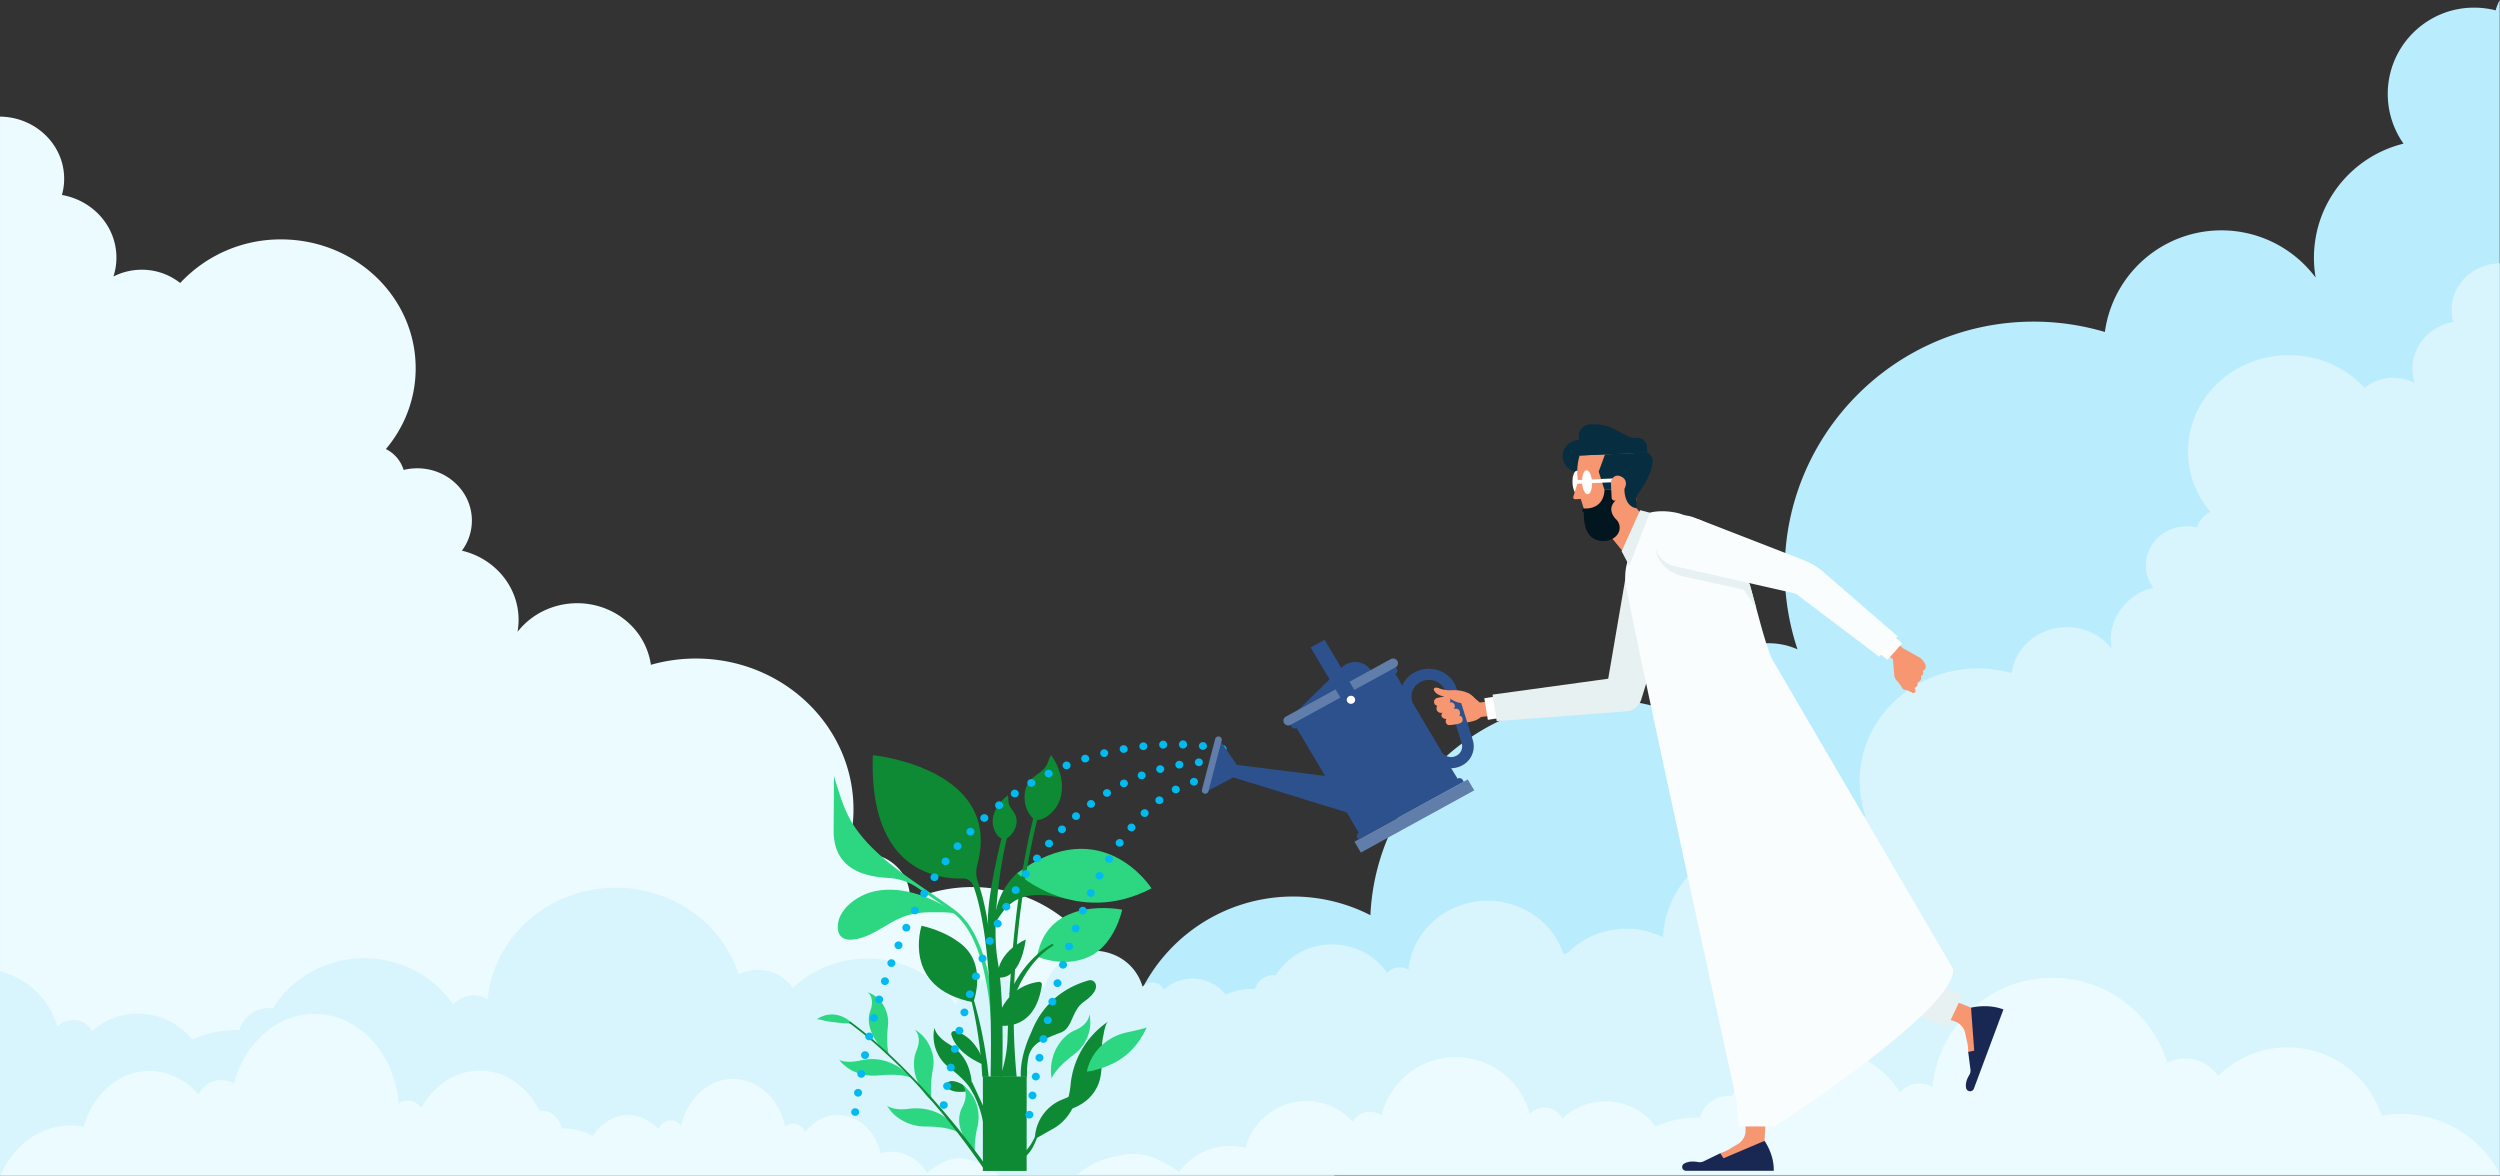 <svg xmlns="http://www.w3.org/2000/svg" xmlns:xlink="http://www.w3.org/1999/xlink" width="2012.493" height="946.333" viewBox="0 0 2012.493 946.333">
  <rect x="0" y="0" width="2012.493" height="946.333" fill="#333333" stroke="none"/>
  <defs>
    <clipPath id="clip-path">
      <rect id="Rectangle_119" data-name="Rectangle 119" width="955.209" height="604.4" fill="none"/>
    </clipPath>
    <clipPath id="clip-path-3">
      <rect id="Rectangle_108" data-name="Rectangle 108" width="80.908" height="72.271" fill="none"/>
    </clipPath>
    <clipPath id="clip-path-4">
      <rect id="Rectangle_110" data-name="Rectangle 110" width="24.415" height="38.458" fill="none"/>
    </clipPath>
    <clipPath id="clip-path-5">
      <rect id="Rectangle_112" data-name="Rectangle 112" width="37.711" height="30.691" fill="none"/>
    </clipPath>
    <clipPath id="clip-path-6">
      <rect id="Rectangle_115" data-name="Rectangle 115" width="82.552" height="48.878" fill="none"/>
    </clipPath>
    <clipPath id="clip-path-7">
      <rect id="Rectangle_117" data-name="Rectangle 117" width="88.162" height="58.333" fill="none"/>
    </clipPath>
  </defs>
  <g id="Group_1467" data-name="Group 1467" transform="translate(15068.709 4284)">
    <g id="Group_45" data-name="Group 45" transform="translate(-15068.709 -4284)">
      <path id="Path_1" data-name="Path 1" d="M81.352,846.393A136.485,136.485,0,0,1,279.561,736.72c4.486-96.9,84.47-174.107,182.472-174.107A181.452,181.452,0,0,1,541.56,580.9c-.114-1.52-.228-3-.228-4.524a58.617,58.617,0,0,1,58.619-58.581,57.9,57.9,0,0,1,23.417,4.9,200.641,200.641,0,0,1-10.3-63.333c0-110.7,89.753-200.451,200.453-200.451a200.077,200.077,0,0,1,42.424,4.523c5.018,1.1,9.96,2.357,14.864,3.8a94.689,94.689,0,0,1,158.94-55.844,97.586,97.586,0,0,1,10.72,12.05,95.79,95.79,0,0,1-1.292-12.05c-.038-1.254-.076-2.546-.076-3.839a90.03,90.03,0,0,1,.722-11.6,95.95,95.95,0,0,1,2.015-11.062c.038-.114.038-.191.076-.3a90.967,90.967,0,0,1,2.737-9.01,94.876,94.876,0,0,1,66.564-59.949,69.448,69.448,0,0,1-.684-79.071,69.976,69.976,0,0,1,36.418-27.181,64.311,64.311,0,0,1,7.3-1.862,68.35,68.35,0,0,1,13.761-1.368,70.592,70.592,0,0,1,17.373,2.167A45.255,45.255,0,0,1,1188.67,0V945.953H1.369a84.471,84.471,0,0,1,79.983-99.56" transform="translate(823.607)" fill="#b9ecfc"/>
      <path id="Path_2" data-name="Path 2" d="M1249.269,417.568a48.047,48.047,0,0,1-1.812,13.055c24.957,4.357,43.874,25.259,43.874,50.4a49.229,49.229,0,0,1-2.4,15.215,50.446,50.446,0,0,1,40.841-2.116,48.822,48.822,0,0,1,12.9,7.371,110.166,110.166,0,0,1,81.219-35.109c59.836,0,108.339,46.436,108.339,103.72a99.379,99.379,0,0,1-8.132,39.462v.013c-.763,1.784-1.587,3.545-2.454,5.281a103.075,103.075,0,0,1-13.4,20.288,27.752,27.752,0,0,1,14.276,16.823,46.146,46.146,0,0,1,19.706-.5,43.135,43.135,0,0,1,4.616,1.143,43.925,43.925,0,0,1,23.039,16.47,40.609,40.609,0,0,1-.424,47.883c19.583,4.588,35.391,18.377,42.113,36.32v.007a53.563,53.563,0,0,1,1.735,5.468c.013.056.033.112.044.175a55.4,55.4,0,0,1,1.729,13.727c0,.782-.019,1.561-.053,2.329a54.974,54.974,0,0,1-.8,7.3,58.284,58.284,0,0,1,6.783-7.3,59.956,59.956,0,0,1,13.746-9.365,62.349,62.349,0,0,1,54.979,0,59.873,59.873,0,0,1,13.733,9.365,56.425,56.425,0,0,1,18.121,33.83q4.627-1.321,9.4-2.3a131.943,131.943,0,0,1,26.854-2.74c70.043,0,126.826,54.364,126.826,121.418a116.437,116.437,0,0,1-6.52,38.366,38.359,38.359,0,0,1,14.827-2.969c20.482,0,37.086,15.9,37.086,35.505,0,.92-.073,1.822-.144,2.724a119.182,119.182,0,0,1,50.32-11.077c62.034,0,112.647,46.773,115.485,105.491a89.058,89.058,0,0,1,39.4-9.1c45.183,0,82.235,33.226,86.017,75.545,28.595.956,51.484,23.442,51.484,51.056a48.734,48.734,0,0,1-.881,9.258H1197.624V367.543c28.582.312,51.645,22.587,51.645,50.025" transform="translate(-1197.613 -273.663)" fill="#ecfbff"/>
      <path id="Path_3" data-name="Path 3" d="M9.341,804.885A63.776,63.776,0,0,1,45.693,844.7a13.065,13.065,0,0,1,.705,1.467,17.39,17.39,0,0,1,12.507-5.278,17.042,17.042,0,0,1,15.179,8.942,55.714,55.714,0,0,1,80.477,6.714,88.283,88.283,0,0,1,35.768-7.505c.768.029,1.536.029,2.3.058,2.827-10.232,12.568-17.8,24.183-17.8a23.981,23.981,0,0,1,2.95.176,83.272,83.272,0,0,1,26.211-26.593,88.305,88.305,0,0,1,94.552,0,83.352,83.352,0,0,1,24.274,23.573,22.19,22.19,0,0,1,27.809-4.31,93.021,93.021,0,0,1,3.873-19.263c.153-.41.276-.821.4-1.2,13.152-40.168,52.453-69.311,98.885-69.281a107.376,107.376,0,0,1,35.891,6.128c30.083,10.642,53.59,34.244,63.023,63.71a34.334,34.334,0,0,1,15.519-3.665,33.834,33.834,0,0,1,27.962,14.455,86.956,86.956,0,0,1,59.951-23.573c29.929.029,56.2,14.806,71.32,37.118,4.64-12.344,16.992-21.168,31.5-21.168a34.188,34.188,0,0,1,24.737,10.466,10.559,10.559,0,0,1,9.125-5.043,10.83,10.83,0,0,1,6.146,1.907,39.292,39.292,0,0,1,22.954-26.27,42.55,42.55,0,0,1,33.064,0,39.467,39.467,0,0,1,22.8,25.624,10.718,10.718,0,0,1,7.835-3.372,10.565,10.565,0,0,1,9.4,5.542,34.378,34.378,0,0,1,49.719,4.134,54.713,54.713,0,0,1,22.094-4.633c.49.03.953.03,1.444.03a15.351,15.351,0,0,1,14.934-10.995,12.964,12.964,0,0,1,1.844.117,51.227,51.227,0,0,1,16.163-16.447,54.676,54.676,0,0,1,58.475,0,51.775,51.775,0,0,1,15,14.57,13.485,13.485,0,0,1,10.2-4.573,13.681,13.681,0,0,1,6.976,1.906,56.531,56.531,0,0,1,2.4-11.9c.092-.235.153-.5.245-.733,8.112-24.834,32.419-42.836,61.119-42.836a66.524,66.524,0,0,1,22.155,3.812c18.622,6.568,33.125,21.168,38.964,39.375a20.163,20.163,0,0,1,3.468-1.384,66.035,66.035,0,0,1,46.962-19.275,66.975,66.975,0,0,1,29.551,6.8c2.13-43.89,40.088-78.853,86.615-78.853a89.628,89.628,0,0,1,37.741,8.281c-.054-.675-.108-1.349-.108-2.036,0-14.657,12.453-26.54,27.816-26.54a28.84,28.84,0,0,1,11.119,2.22A86.786,86.786,0,0,1,1497,648.622c0-50.121,42.588-90.757,95.12-90.757a99.322,99.322,0,0,1,20.14,2.048q3.573.736,7.048,1.723a42.125,42.125,0,0,1,13.591-25.288,44.884,44.884,0,0,1,10.3-7,46.911,46.911,0,0,1,41.233,0,45.016,45.016,0,0,1,10.311,7,43.458,43.458,0,0,1,5.085,5.46,41.186,41.186,0,0,1-.6-5.46c-.024-.574-.039-1.157-.039-1.74a40.517,40.517,0,0,1,.338-5.26,40.065,40.065,0,0,1,.959-5c.009-.046.024-.089.035-.131a39.75,39.75,0,0,1,1.3-4.087v-.005a44.321,44.321,0,0,1,31.584-27.15,30.275,30.275,0,0,1-.319-35.791,32.953,32.953,0,0,1,17.279-12.31,32.33,32.33,0,0,1,3.463-.854,34.73,34.73,0,0,1,14.78.371,20.761,20.761,0,0,1,10.706-12.574,77.086,77.086,0,0,1-10.051-15.166c-.65-1.3-1.267-2.613-1.839-3.948v-.009a74.059,74.059,0,0,1-6.1-29.5c0-42.818,36.378-77.529,81.254-77.529a82.754,82.754,0,0,1,60.914,26.244,36.678,36.678,0,0,1,9.674-5.51,37.942,37.942,0,0,1,30.631,1.581,36.683,36.683,0,0,1-1.8-11.372c0-18.792,14.188-34.415,32.9-37.672a35.774,35.774,0,0,1-1.359-9.758c0-20.509,17.3-37.158,38.734-37.392V868.977h0v96.9H0V801.689a66.956,66.956,0,0,1,9.341,3.2" transform="translate(0 -19.788)" fill="#d8f4fd"/>
      <path id="Path_5" data-name="Path 5" d="M815.052,961.657h803.389a42.989,42.989,0,0,0-22.9-12.16,27.242,27.242,0,0,0-8.745-1.448,27.654,27.654,0,0,0-15.732,5.009,44.915,44.915,0,0,0-10.165,6.9c-6.461-10.419-16.948-17.2-28.795-17.191a30.449,30.449,0,0,0-8.645,1.259c-4.023-17.764-17.876-30.862-34.331-30.848-10.417.015-19.774,5.269-26.263,13.629-1.914-3.932-5.531-6.583-9.692-6.583a10.05,10.05,0,0,0-6.519,2.477c-3.184-15.309-12.332-27.888-24.4-34.178a37.612,37.612,0,0,0-35.123,0c-11.852,6.184-20.874,18.422-24.208,33.36a10.5,10.5,0,0,0-8.339-4.4c-4.364,0-8.135,2.932-9.967,7.2-6.358-7.038-14.936-11.355-24.389-11.342-11.655.015-21.974,6.591-28.44,16.736a49.02,49.02,0,0,0-23.479-6.031c-.509.014-1.011.021-1.507.042-1.855-8.234-8.25-14.315-15.882-14.315a13.629,13.629,0,0,0-1.94.147,62.694,62.694,0,0,0-17.194-21.4,49.229,49.229,0,0,0-62.083,0,62.07,62.07,0,0,0-15.936,18.975,13.364,13.364,0,0,0-10.847-5.961,12.551,12.551,0,0,0-7.406,2.477,91.268,91.268,0,0,0-2.55-15.49c-.084-.323-.161-.644-.252-.952-8.632-32.311-34.439-55.748-64.921-55.72a59.034,59.034,0,0,0-23.556,4.926c-19.761,8.563-35.176,27.544-41.378,51.235a19.314,19.314,0,0,0-10.194-2.939c-7.686,0-14.439,4.625-18.354,11.615-10.094-11.706-24-18.947-39.354-18.94-24.8.028-45.79,18.94-53.058,45.092a54.154,54.154,0,0,0-11.009-1.154c-24.363,0-45.465,16.246-55.835,39.972" transform="translate(-814.573 -15.634)" fill="#ecfbff"/>
      <path id="Path_6" data-name="Path 6" d="M1156,967.716H10.784a65.116,65.116,0,0,1,32.641-14.831,44.822,44.822,0,0,1,12.467-1.767,44.137,44.137,0,0,1,22.425,6.11,65.532,65.532,0,0,1,14.491,8.414,50.569,50.569,0,0,1,53.367-19.43,50.577,50.577,0,0,1,86.376-21,15.865,15.865,0,0,1,23.108-5.008,61.719,61.719,0,0,1,34.79-41.686,61.685,61.685,0,0,1,50.066,0,61.724,61.724,0,0,1,34.51,40.688,15.869,15.869,0,0,1,26.095,3.413,50.528,50.528,0,0,1,75.307,6.58,79.332,79.332,0,0,1,33.469-7.356c.724.017,1.442.025,2.15.051a23.42,23.42,0,0,1,22.64-17.459,22.6,22.6,0,0,1,2.764.18,80.106,80.106,0,0,1,24.508-26.1,79.566,79.566,0,0,1,88.5,0,80.08,80.08,0,0,1,22.715,23.142,20.034,20.034,0,0,1,26.019-4.249,96.6,96.6,0,0,1,3.635-18.893c.119-.392.231-.785.359-1.16a96.879,96.879,0,0,1,185.106.538,31.249,31.249,0,0,1,40.7,10.581,79.562,79.562,0,0,1,131.73,31.9A89.2,89.2,0,0,1,1156,967.716" transform="translate(856.493 -22.24)" fill="#ecfbff"/>
    </g>
    <g id="Group_24" data-name="Group 24" transform="translate(-14411.171 -3942.48)">
      <g id="Group_40" data-name="Group 40" clip-path="url(#clip-path)">
        <path id="Path_7" data-name="Path 7" d="M94.624,462.542H129.85l.021-75.969-35.227-.1Z" transform="translate(39.047 138.53)" fill="#0e8934"/>
        <g id="Group_39" data-name="Group 39">
          <g id="Group_38" data-name="Group 38" clip-path="url(#clip-path)">
            <path id="Path_8" data-name="Path 8" d="M133.947,401.376s2.122-7.347,18.1-19.4a32.2,32.2,0,0,0,12.385-32.377c-.006-.03-.013-.06-.018-.09,0,0,0,8.166-11.486,12.968s-21.977,20.172-18.98,38.9" transform="translate(55.06 125.279)" fill="#2dd782"/>
            <path id="Path_9" data-name="Path 9" d="M176.58,353.921c-2.567,1.744-3.474,9.252-4.049,11.8-2.934,12.961,1.129,27.337-4.385,39.709-5.053,11.342-15.166,17.82-27.525,20.537,0,0,4.439-8.182,5.676-21.483a69.008,69.008,0,0,1,30.283-50.56" transform="translate(58.027 126.862)" fill="#0e8934"/>
            <path id="Path_10" data-name="Path 10" d="M202.039,357.481s-4.119,1.513-15.639,3.85c-16.418,3.331-29.214,15.75-32.531,31.568l-.011.061s6.021-.2,17.722-5c14.234-5.847,24.288-16.808,30.453-30.46l.007-.016" transform="translate(63.49 128.138)" fill="#2dd782"/>
            <path id="Path_11" data-name="Path 11" d="M109.573,255.361a.722.722,0,0,0,.393-.061c.188-.088.476-.226.658-.319a16.773,16.773,0,0,0,8.747-12.541,12.253,12.253,0,0,0-1.9-8.515c-1.466-2.486-3.639-4.662-4.334-7.51-.51-2.088-.182-4.291-.624-6.389l-.02-.094s-10.305,6.711-12.084,18.416a17.612,17.612,0,0,0,2.024,11.2c1.479,2.667,3.789,5.4,7.141,5.811" transform="translate(41.351 78.834)" fill="#0e8934"/>
            <path id="Path_12" data-name="Path 12" d="M126.456,248.048a1.066,1.066,0,0,1-.533-.268c-.225-.211-.569-.538-.784-.754-5.9-5.972-7.638-13.955-6.333-21.9.764-4.645,3.344-8.208,6.905-11.3,3.317-2.885,7.491-5.009,9.884-8.761,1.754-2.752,2.372-6.048,4.034-8.846l.073-.124s11.427,14.276,8.212,31.809a27.117,27.117,0,0,1-8.4,15.086c-3.426,3.137-8.069,5.992-13.06,5.057" transform="translate(48.857 70.29)" fill="#0e8934"/>
            <path id="Path_13" data-name="Path 13" d="M116.245,407.227h5.023a71.075,71.075,0,0,1,.961-14.947,18.753,18.753,0,0,1,10.551-13.992,152.165,152.165,0,0,1,15.354-6.574c9.954-3.376,8.773-17.732,18.725-24.759,10.078-7.117,10.74-11.979,9.465-14.84a4.652,4.652,0,0,0-5.543-2.485c-28.425,8.117-40.739,28.076-45.954,41.448-4.22,8.981-9.117,22.519-8.582,36.148" transform="translate(47.952 118.087)" fill="#0e8934"/>
            <path id="Path_14" data-name="Path 14" d="M109.231,296.4S74.7,269.387,40.765,277.265c-13.016,3.022-28.711,14.287-28.808,28.269-.1,13.9,13.924,11.34,23.361,7.448,11.871-4.9,21.491-13.57,34.1-16.881a69.683,69.683,0,0,1,18.509-2.095c4.826.062,17.473-.6,21.3,2.391" transform="translate(4.934 98.869)" fill="#2dd782"/>
            <path id="Path_15" data-name="Path 15" d="M9.572,252.41c0,32.013,26.234,37.011,44.046,38.056a46.941,46.941,0,0,1,24.33,8.4c1.1.757,2.205,1.53,3.323,2.3,7.559,5.269,15.275,10.539,22.789,16.051.975.682,1.841,1.394,2.693,2.119a27.12,27.12,0,0,1,2.551,2.228l2.362,2.407c.77.818,1.432,1.742,2.157,2.605l1.054,1.316c.348.44.63.924.962,1.377l1.89,2.788,1.668,2.907a32.9,32.9,0,0,1,1.574,2.953,120.855,120.855,0,0,1,8.883,24.547,242.71,242.71,0,0,1,6.111,39c.188,2.377.362,4.695.5,6.951.835,13.583.771,24.956.6,32.891-.095,4-.236,7.118-.346,9.237h3.527c.093-2.135.219-5.255.283-9.176.126-8,.126-19.445-.8-33.15a274.262,274.262,0,0,0-5.276-39.16c-.52-2.409-1.086-4.832-1.715-7.269a123.057,123.057,0,0,0-9.244-25.063,31.94,31.94,0,0,0-1.639-3.043l-1.764-3-1.968-2.893c-.346-.484-.661-.97-1.007-1.437L116,324.979c-.771-.894-1.463-1.847-2.283-2.711l-2.5-2.544a35.738,35.738,0,0,0-2.724-2.346c-.931-.773-1.876-1.531-2.82-2.182-7.592-5.511-15.37-10.752-22.946-15.96-7.606-5.21-15.007-10.389-21.936-15.69a203.572,203.572,0,0,1-19.04-16.263,120.985,120.985,0,0,1-14.5-16.839c-8.992-12.964-12.786-27.108-17.386-41.858Z" transform="translate(3.95 74.766)" fill="#2dd782"/>
            <path id="Path_16" data-name="Path 16" d="M102.028,358.8s12.728-32.919-13.166-49.378c0,0-10.095-8.019-28.528-12.238,0,0-16.676,50.222,41.694,61.616" transform="translate(23.987 106.524)" fill="#0e8934"/>
            <path id="Path_17" data-name="Path 17" d="M86.9,336.9s.332,1.106.819,3.044c.237.954.566,2.121.866,3.483.316,1.348.661,2.877,1.055,4.543s.725,3.483,1.134,5.392c.379,1.924.85,3.938,1.181,6.042.379,2.1.756,4.286,1.15,6.481.41,2.21.694,4.468,1.023,6.724s.646,4.5.961,6.708c.316,2.227.473,4.422.725,6.527.031.227.048.454.062.682.2,1.877.379,3.7.568,5.437.095.772.157,1.528.22,2.271.079,1.106.143,2.18.2,3.2.188,2.907.348,5.39.456,7.284h5.166c-.22-1.953-.52-4.589-.866-7.708-.189-1.727-.363-3.574-.709-5.529-.3-1.953-.615-4.012-.961-6.147s-.63-4.332-1.055-6.542c-.425-2.227-.866-4.483-1.308-6.738s-.833-4.514-1.367-6.709c-.506-2.212-1.009-4.377-1.48-6.481s-1.026-4.1-1.5-6.013c-.5-1.924-.945-3.725-1.417-5.39s-.914-3.167-1.293-4.514-.771-2.513-1.054-3.482c-.6-1.939-.976-3.014-.976-3.014Z" transform="translate(35.861 120.599)" fill="#0e8934"/>
            <path id="Path_18" data-name="Path 18" d="M103.429,387.055s-5.036-22.264-23.783-27.385a2.454,2.454,0,0,0-2.322.568,2.238,2.238,0,0,0-.644,2.222c1.489,5.49,6.928,16.322,26.75,24.595" transform="translate(31.61 128.891)" fill="#0e8934"/>
            <path id="Path_19" data-name="Path 19" d="M104.211,295.361a8.759,8.759,0,0,1,8.5,5.587c4.063,10.919,9.716,32.605,12.551,72.585.692,9.691,1.213,20.458,1.512,32.407.348,13.931.379,29.454,0,46.762v2.318h9.292c.03-1.74.078-3.573.124-5.466.521-25.759.458-64.359-3.558-86.878-6.079-33.968,3.984-89.952,8.582-104.234a2.024,2.024,0,0,0-.172-1.68,2.256,2.256,0,0,0-1.384-1.03l-.064-.015a2.163,2.163,0,0,0-1.623.227A2.036,2.036,0,0,0,137,257.2c-2.646,10.358-14.378,57.969-12.046,76.838-.425-3.119-2.978-20.519-8.4-35.829a22.98,22.98,0,0,1-.518-13.735c21.07-77.99-84.063-88.363-84.063-88.363-3.291,92.225,50.819,99.827,72.235,99.251m20.772,38.949c.017.076.017.152.032.227,0,0-.016-.075-.032-.227" transform="translate(13.136 70.295)" fill="#0e8934"/>
            <path id="Path_20" data-name="Path 20" d="M119.382,266.023a57.074,57.074,0,0,0-18.095,43.81c-.123-3.641,4.358-9.676,6.428-12.393,13.916-18.282,32.894-14.639,53.083-10.38Z" transform="translate(41.782 95.355)" fill="#0e8934"/>
            <path id="Path_21" data-name="Path 21" d="M139.09,332.739a1.984,1.984,0,0,0-.589-1.7,2.165,2.165,0,0,0-1.753-.594c-7.385.837-28.117,5.775-34.806,34.719,0,0,31.515,8.117,37.148-32.43" transform="translate(42.066 118.444)" fill="#0e8934"/>
            <path id="Path_22" data-name="Path 22" d="M125.746,305.375s-22.821,9-22.821,30.387c0,0,17.555,5.064,22.821-30.387" transform="translate(42.472 109.461)" fill="#0e8934"/>
            <path id="Path_23" data-name="Path 23" d="M194.019,288s-59.96-12.142-68.466,37.7c0,0,21.429,9.813,42.132,0,20.541-9.735,26.333-37.7,26.333-37.7" transform="translate(51.81 102.765)" fill="#2dd782"/>
            <path id="Path_24" data-name="Path 24" d="M144.591,307.839l-.564.273c-.384.185-.9.471-1.562.835a60.09,60.09,0,0,0-5.2,3.395c-1.01.784-2.147,1.592-3.251,2.55-1.134.931-2.3,1.948-3.447,3.051-1.2,1.062-2.3,2.282-3.479,3.469-1.141,1.22-2.24,2.512-3.359,3.789-1.038,1.334-2.119,2.645-3.111,3.984-.951,1.363-1.913,2.691-2.8,4.007-.838,1.344-1.647,2.642-2.414,3.876-.752,1.242-1.367,2.463-1.986,3.567s-1.18,2.125-1.593,3.061c-.439.928-.821,1.736-1.137,2.4l-.99,2.1,4.4,1.648s.3-.747.833-2.054c.266-.655.586-1.449.955-2.362.345-.924.838-1.918,1.356-3.013s1.055-2.3,1.706-3.528c.667-1.221,1.37-2.51,2.1-3.843.8-1.3,1.626-2.634,2.466-4,.877-1.337,1.844-2.65,2.769-3.991,1-1.284,1.99-2.588,3.023-3.823,1.071-1.2,2.065-2.443,3.159-3.524,1.05-1.126,2.112-2.167,3.154-3.123,1.014-.988,2.062-1.82,3-2.633a57.872,57.872,0,0,1,4.817-3.536c.607-.376,1.092-.683,1.414-.859s.513-.285.513-.285Z" transform="translate(45.265 110.344)" fill="#0e8934"/>
            <path id="Path_25" data-name="Path 25" d="M222.35,283.413S182.7,220.848,114.086,271.193c0,0,47.779,43.989,108.264,12.219" transform="translate(47.078 90.185)" fill="#2dd782"/>
            <path id="Path_26" data-name="Path 26" d="M104.149,442.872h13.763c-10.692-108.109,17.559-210.843,17.559-210.843L132.464,230c-16.11,61.967-20.646,137.881-21.89,181.434a100.731,100.731,0,0,1-1.637,15.371,89.489,89.489,0,0,1-2.582,10.6,34.1,34.1,0,0,1-2.205,5.466" transform="translate(42.977 82.442)" fill="#0e8934"/>
            <path id="Path_27" data-name="Path 27" d="M3.362,354a41.492,41.492,0,0,0,8.922,1.766,134.242,134.242,0,0,0,16.38,1.308l-.915-.838c-8.123-7.424-18.48-8.714-27.749-2.671Z" transform="translate(0 125.363)" fill="#2dd782"/>
            <path id="Path_28" data-name="Path 28" d="M46.739,388.4a16.572,16.572,0,0,1-1.454-5.5c-.637-3.865-.962-10,.079-19.369a26.738,26.738,0,0,0-3.68-16.554,23.268,23.268,0,0,0-5.46-6.366,27.572,27.572,0,0,0-3.462-2.428,24.98,24.98,0,0,0-3.8-1.536l-.078-.025a5.221,5.221,0,0,1,.881.7,7.4,7.4,0,0,1,1.688,2.377c1.089,2.413,1.771,6.07-.219,11.544-3.878,10.677.863,23.361,15.5,37.159" transform="translate(11.921 120.662)" fill="#2dd782"/>
            <path id="Path_29" data-name="Path 29" d="M70.195,416.581a18.231,18.231,0,0,1-1.093-5.864A90.546,90.546,0,0,1,70.618,390.4a31.223,31.223,0,0,0,.257-9.258,33.013,33.013,0,0,0-7.561-16.428,32.046,32.046,0,0,0-7.236-5.972L56,358.7a11.053,11.053,0,0,1,2.516,4.229c1.05,2.782,1.237,7.137-1.123,12.665A25.6,25.6,0,0,0,55.4,384.9a35.507,35.507,0,0,0,1.13,10.669,36.924,36.924,0,0,0,4.913,10.846,41.924,41.924,0,0,0,8.753,10.165" transform="translate(22.848 128.575)" fill="#2dd782"/>
            <path id="Path_30" data-name="Path 30" d="M71.121,391.48s-6.678-4.056-26.747-2.144a39.1,39.1,0,0,1-18.161-2.5,32.62,32.62,0,0,1-13.447-9.974l-.051-.064s5.3,3.2,17.4.463a38.25,38.25,0,0,1,20.034.552A44.042,44.042,0,0,1,60.7,382.663a56.94,56.94,0,0,1,10.424,8.816" transform="translate(5.247 134.842)" fill="#2dd782"/>
            <path id="Path_31" data-name="Path 31" d="M97.318,425.4s-6.387-4.831-26.64-4.814A37.049,37.049,0,0,1,52.849,416a32.319,32.319,0,0,1-12.792-12.127l-.044-.075s4.944,4.166,17.356,2.535C70.4,404.562,87.9,408.207,97.318,425.4" transform="translate(16.512 144.739)" fill="#2dd782"/>
            <path id="Path_32" data-name="Path 32" d="M86.944,392.058s-8.152-5.021-12.143-1.674a2.938,2.938,0,0,0-1.068,2.2,2.9,2.9,0,0,0,.985,2.229c2.147,1.9,6.918,4.312,16.6,2.467Z" transform="translate(30.426 139.52)" fill="#0e8934"/>
            <path id="Path_33" data-name="Path 33" d="M95.535,450.948s-1.182-1.534-1.674-5.485a35.752,35.752,0,0,1,.014-7.879,76.913,76.913,0,0,1,1.964-12.238,33.432,33.432,0,0,0-.887-18.687,35.131,35.131,0,0,0-10.981-15.289l-.068-.056a11.828,11.828,0,0,1,2.064,4.681c.687,3.039.688,7.493-2.1,12.973a22.668,22.668,0,0,0-1.716,17.659,48.621,48.621,0,0,0,4.872,10.858,134.366,134.366,0,0,0,8.514,13.464" transform="translate(33.467 140.265)" fill="#2dd782"/>
            <path id="Path_34" data-name="Path 34" d="M128.731,470.062a613.118,613.118,0,0,0-68.72-81.053C48.048,377.272,37.863,368.342,30.6,362.564c-3.646-2.864-6.446-5.12-8.4-6.542l-3-2.118-1.013,1.02,2.995,2.107c1.933,1.511,4.769,3.725,8.378,6.544,7.24,5.78,17.4,14.689,29.349,26.4,20.361,19.946,44.9,48.9,67.634,82.016Z" transform="translate(7.507 126.856)" fill="#0e8934"/>
            <path id="Path_35" data-name="Path 35" d="M114.925,439.027,97.472,401.143l-.175.613c-1.68-16.444-8.845-25.273-18.6-31.133-10.622-6.383-11.486-12.968-11.486-12.968-.007.03-.013.06-.02.09a32.207,32.207,0,0,0,12.386,32.379c9.752,7.359,14.327,12.949,16.423,16.2l-.027.1s.476.7,1.222,1.981a8.538,8.538,0,0,1,.48,1.127c0-.1-.006-.193-.006-.295,3.366,5.987,10.54,21.065,9.774,39.866Z" transform="translate(27.445 128.2)" fill="#0e8934"/>
            <path id="Path_36" data-name="Path 36" d="M174.232,401.621a35.114,35.114,0,0,0-22.183,30.005,51.607,51.607,0,0,1-3.563,6.537,28.8,28.8,0,0,1-2.861,3.782,14.865,14.865,0,0,1-2.948,2.629,6.1,6.1,0,0,1-1.287.72,2.817,2.817,0,0,1-1.009.379l-.873.23.747,3.6,1.389-.478a5.416,5.416,0,0,0,1.458-.706,9.3,9.3,0,0,0,1.66-1.144,17.79,17.79,0,0,0,3.224-3.446,31.046,31.046,0,0,0,2.707-4.374,55.055,55.055,0,0,0,2.9-6.693c2.067-1.231,6.141-3.614,12.557-7.169,11.615-6.434,17.807-17.013,20.719-29.592l0-.015s-3.245,1.936-12.64,5.739" transform="translate(23.56 141.903)" fill="#0e8934"/>
            <path id="Path_37" data-name="Path 37" d="M232.147,196.293a3.266,3.266,0,0,1-2.273-.9,3,3,0,0,1,0-4.382,3.435,3.435,0,0,1,4.556,0,3.025,3.025,0,0,1,0,4.382,3.307,3.307,0,0,1-2.283.9" transform="translate(94.465 68.156)" fill="#01baef"/>
            <path id="Path_38" data-name="Path 38" d="M23.962,473.967a3.124,3.124,0,0,1-2.7-3.533,3.22,3.22,0,0,1,3.676-2.593,3.118,3.118,0,0,1,2.7,3.543A3.178,3.178,0,0,1,24.46,474a3.093,3.093,0,0,1-.5-.037m2.541-15.2a3.108,3.108,0,0,1-2.606-3.588,3.218,3.218,0,0,1,3.739-2.51,3.117,3.117,0,0,1,2.611,3.589,3.2,3.2,0,0,1-3.176,2.565,3.062,3.062,0,0,1-.568-.056m2.907-15.13A3.091,3.091,0,0,1,26.889,440a3.222,3.222,0,0,1,3.8-2.428,3.107,3.107,0,0,1,2.523,3.654,3.2,3.2,0,0,1-3.156,2.482,3.056,3.056,0,0,1-.643-.065m3.282-15.048a3.111,3.111,0,0,1-2.428-3.717h.011a3.227,3.227,0,0,1,3.857-2.335,3.113,3.113,0,0,1,2.428,3.718,3.212,3.212,0,0,1-3.149,2.409,3.7,3.7,0,0,1-.719-.075m3.693-14.973a3.091,3.091,0,0,1-2.321-3.772,3.239,3.239,0,0,1,3.924-2.233A3.1,3.1,0,0,1,40.31,411.4a3.215,3.215,0,0,1-3.119,2.324,3.437,3.437,0,0,1-.807-.1M40.5,398.758a3.08,3.08,0,0,1-2.2-3.838,3.236,3.236,0,0,1,3.991-2.112,3.079,3.079,0,0,1,2.2,3.838,3.193,3.193,0,0,1-3.091,2.232,3.352,3.352,0,0,1-.9-.12m4.585-14.734a3.08,3.08,0,0,1-2.072-3.9,3.247,3.247,0,0,1,4.059-1.991,3.065,3.065,0,0,1,2.074,3.9,3.184,3.184,0,0,1-3.063,2.14,3.425,3.425,0,0,1-1-.148m5.084-14.586a3.074,3.074,0,0,1-1.938-3.967,3.262,3.262,0,0,1,4.135-1.854,3.064,3.064,0,0,1,1.928,3.967,3.209,3.209,0,0,1-3.03,2.049,3.262,3.262,0,0,1-1.095-.194m5.612-14.4A3.063,3.063,0,0,1,54,351.006a3.285,3.285,0,0,1,4.2-1.716,3.061,3.061,0,0,1,1.774,4.04,3.225,3.225,0,0,1-2.985,1.937,3.273,3.273,0,0,1-1.208-.23m6.169-14.181a3.064,3.064,0,0,1-1.612-4.105,3.29,3.29,0,0,1,4.269-1.55,3.066,3.066,0,0,1,1.613,4.105,3.251,3.251,0,0,1-2.945,1.818,3.356,3.356,0,0,1-1.325-.268m6.774-13.931a3.053,3.053,0,0,1-1.43-4.169,3.3,3.3,0,0,1,4.337-1.367,3.041,3.041,0,0,1,1.418,4.161,3.237,3.237,0,0,1-2.878,1.708,3.349,3.349,0,0,1-1.448-.333M76.134,313.3a3.033,3.033,0,0,1-1.219-4.225,3.283,3.283,0,0,1,4.393-1.172,3.037,3.037,0,0,1,1.221,4.217,3.245,3.245,0,0,1-2.813,1.577,3.345,3.345,0,0,1-1.582-.4m8.078-13.276a3.016,3.016,0,0,1-1-4.271,3.285,3.285,0,0,1,4.441-.959,3.016,3.016,0,0,1,1,4.271,3.249,3.249,0,0,1-2.724,1.439,3.3,3.3,0,0,1-1.718-.48m8.77-12.851a3.014,3.014,0,0,1-.747-4.317,3.3,3.3,0,0,1,4.5-.729,3.025,3.025,0,0,1,.75,4.327,3.27,3.27,0,0,1-2.63,1.3,3.3,3.3,0,0,1-1.869-.581m9.506-12.363a3.014,3.014,0,0,1-.487-4.354,3.3,3.3,0,0,1,4.528-.47,3.007,3.007,0,0,1,.489,4.354,3.315,3.315,0,0,1-4.529.47m10.247-11.8a3.01,3.01,0,0,1-.2-4.373,3.3,3.3,0,0,1,4.546-.2,3.01,3.01,0,0,1,.212,4.373,3.257,3.257,0,0,1-2.38,1.015,3.3,3.3,0,0,1-2.177-.812m11-11.154a3.018,3.018,0,0,1,.1-4.381,3.314,3.314,0,0,1,4.556.092,3.017,3.017,0,0,1-.086,4.381,3.337,3.337,0,0,1-4.567-.092M135.5,241.43a3.019,3.019,0,0,1,.4-4.363,3.315,3.315,0,0,1,4.539.387,3.03,3.03,0,0,1-.4,4.373,3.311,3.311,0,0,1-2.062.72,3.25,3.25,0,0,1-2.475-1.117m12.481-9.6a3.014,3.014,0,0,1,.73-4.327,3.3,3.3,0,0,1,4.5.7,3.032,3.032,0,0,1-.729,4.327,3.358,3.358,0,0,1-1.882.583,3.247,3.247,0,0,1-2.619-1.284m13.173-8.727a3.033,3.033,0,0,1,1.055-4.263,3.29,3.29,0,0,1,4.431,1.024,3.022,3.022,0,0,1-1.055,4.261,3.362,3.362,0,0,1-1.688.452,3.219,3.219,0,0,1-2.743-1.475m13.816-7.759a3.038,3.038,0,0,1,1.382-4.179A3.293,3.293,0,0,1,180.7,212.5a3.037,3.037,0,0,1-1.391,4.17,3.277,3.277,0,0,1-4.335-1.329m14.372-6.743a3.064,3.064,0,0,1,1.707-4.069,3.28,3.28,0,0,1,4.231,1.642,3.072,3.072,0,0,1-1.708,4.069,3.381,3.381,0,0,1-1.256.239,3.224,3.224,0,0,1-2.974-1.881m14.87-5.7a3.071,3.071,0,0,1,2.014-3.93,3.26,3.26,0,0,1,4.088,1.947,3.073,3.073,0,0,1-2.016,3.931,3.4,3.4,0,0,1-1.037.166,3.218,3.218,0,0,1-3.05-2.114m15.274-4.612A3.09,3.09,0,0,1,221.8,194.5a3.243,3.243,0,0,1,3.926,2.224,3.091,3.091,0,0,1-2.314,3.782,3.4,3.4,0,0,1-.805.1,3.2,3.2,0,0,1-3.118-2.324m15.58-3.533a3.107,3.107,0,0,1,2.591-3.608,3.205,3.205,0,0,1,3.751,2.482,3.107,3.107,0,0,1-2.591,3.608,3.143,3.143,0,0,1-.585.056,3.193,3.193,0,0,1-3.166-2.538m15.81-2.455a3.133,3.133,0,0,1,2.849-3.422,3.185,3.185,0,0,1,3.561,2.739,3.131,3.131,0,0,1-2.851,3.423c-.114.009-.24.019-.355.019a3.185,3.185,0,0,1-3.205-2.759m50.829,2.528h0a3.138,3.138,0,0,1-2.868-3.414,3.194,3.194,0,0,1,3.549-2.749,3.133,3.133,0,0,1,2.87,3.4,3.187,3.187,0,0,1-3.205,2.777c-.116,0-.23-.008-.346-.018M266.84,190.91a3.224,3.224,0,1,1,3.348,2.971v.01h-.133a3.169,3.169,0,0,1-3.215-2.98m19.14,2.9a3.283,3.283,0,1,1,.1,0Z" transform="translate(8.76 67.247)" fill="#01baef"/>
            <path id="Path_39" data-name="Path 39" d="M22.815,411.472a3.342,3.342,0,0,1-2.283-.9,3.02,3.02,0,0,1,0-4.381,3.432,3.432,0,0,1,4.556,0,3,3,0,0,1,0,4.381,3.315,3.315,0,0,1-2.273.9" transform="translate(8.084 145.286)" fill="#01baef"/>
            <path id="Path_40" data-name="Path 40" d="M227.012,213.98a3.285,3.285,0,0,1-2.273-.913,2.991,2.991,0,0,1,0-4.374,3.414,3.414,0,0,1,4.556,0,3.012,3.012,0,0,1,0,4.374,3.312,3.312,0,0,1-2.283.913" transform="translate(92.346 74.493)" fill="#01baef"/>
            <path id="Path_41" data-name="Path 41" d="M123.317,468.256a3.1,3.1,0,0,1-2.657-3.552,3.215,3.215,0,0,1,3.7-2.565,3.119,3.119,0,0,1,2.659,3.562,3.185,3.185,0,0,1-3.176,2.6,3.571,3.571,0,0,1-.528-.046m2.649-15.2a3.113,3.113,0,0,1-2.6-3.6,3.215,3.215,0,0,1,3.732-2.509,3.118,3.118,0,0,1,2.609,3.6,3.19,3.19,0,0,1-3.166,2.555,3.054,3.054,0,0,1-.575-.046m2.887-15.167a3.108,3.108,0,0,1-2.553-3.635,3.225,3.225,0,0,1,3.78-2.453,3.1,3.1,0,0,1,2.543,3.634,3.181,3.181,0,0,1-3.156,2.509,3.476,3.476,0,0,1-.615-.054m3.128-15.113a3.115,3.115,0,0,1-2.485-3.681,3.233,3.233,0,0,1,3.818-2.388,3.11,3.11,0,0,1,2.495,3.672,3.21,3.21,0,0,1-3.157,2.463,4.113,4.113,0,0,1-.671-.065m3.406-15.065a3.09,3.09,0,0,1-2.407-3.718h-.011a3.232,3.232,0,0,1,3.866-2.324,3.1,3.1,0,0,1,2.418,3.718,3.2,3.2,0,0,1-3.136,2.4,3.31,3.31,0,0,1-.73-.073m3.7-15a3.083,3.083,0,0,1-2.331-3.763,3.225,3.225,0,0,1,3.914-2.243A3.091,3.091,0,0,1,143,390.465a3.2,3.2,0,0,1-3.119,2.334,3.387,3.387,0,0,1-.8-.092m4.03-14.918a3.08,3.08,0,0,1-2.245-3.809,3.239,3.239,0,0,1,3.961-2.168,3.086,3.086,0,0,1,2.245,3.819v-.008a3.2,3.2,0,0,1-3.1,2.278,3.43,3.43,0,0,1-.863-.111m4.383-14.825a3.077,3.077,0,0,1-2.147-3.866,3.234,3.234,0,0,1,4.018-2.066,3.089,3.089,0,0,1,2.15,3.865,3.3,3.3,0,0,1-4.02,2.067m4.769-14.716a3.071,3.071,0,0,1-2.034-3.921,3.252,3.252,0,0,1,4.077-1.956,3.067,3.067,0,0,1,2.034,3.922,3.289,3.289,0,0,1-4.077,1.955m5.21-14.576a3.064,3.064,0,0,1-1.91-3.976,3.266,3.266,0,0,1,4.145-1.837,3.053,3.053,0,0,1,1.9,3.978,3.2,3.2,0,0,1-3.02,2.029,3.359,3.359,0,0,1-1.113-.194m5.7-14.4a3.062,3.062,0,0,1-1.766-4.041,3.266,3.266,0,0,1,4.2-1.7,3.061,3.061,0,0,1,1.766,4.041A3.23,3.23,0,0,1,164.4,319.5a3.286,3.286,0,0,1-1.218-.23m6.235-14.19a3.067,3.067,0,0,1-1.592-4.115,3.283,3.283,0,0,1,4.278-1.521,3.054,3.054,0,0,1,1.593,4.105,3.255,3.255,0,0,1-2.935,1.808,3.462,3.462,0,0,1-1.343-.277m6.86-13.931a3.025,3.025,0,0,1-1.382-4.169,3.277,3.277,0,0,1,4.337-1.338,3.04,3.04,0,0,1,1.39,4.17v.008a3.285,3.285,0,0,1-4.345,1.329m7.561-13.58a3.034,3.034,0,0,1-1.143-4.244,3.294,3.294,0,0,1,4.413-1.1,3.024,3.024,0,0,1,1.143,4.234,3.24,3.24,0,0,1-2.783,1.532,3.35,3.35,0,0,1-1.63-.425m8.376-13.138a3.028,3.028,0,0,1-.865-4.308h.01a3.3,3.3,0,0,1,4.471-.821,3.026,3.026,0,0,1,.855,4.308,3.3,3.3,0,0,1-4.471.82m9.3-12.547a3.015,3.015,0,0,1-.5-4.354,3.308,3.308,0,0,1,4.529-.481,3.015,3.015,0,0,1,.5,4.355,3.276,3.276,0,0,1-2.523,1.163,3.239,3.239,0,0,1-2-.683m10.362-11.744a3.022,3.022,0,0,1-.049-4.392v.01a3.308,3.308,0,0,1,4.557-.056,3.018,3.018,0,0,1,.048,4.382,3.323,3.323,0,0,1-4.556.056M223.46,229.5a3.014,3.014,0,0,1,.507-4.354,3.306,3.306,0,0,1,4.529.48,3.036,3.036,0,0,1-.509,4.363,3.32,3.32,0,0,1-2.016.674,3.251,3.251,0,0,1-2.512-1.163m12.941-9.079a3.036,3.036,0,0,1,1.208-4.225A3.3,3.3,0,0,1,242,217.37a3.037,3.037,0,0,1-1.209,4.226,3.412,3.412,0,0,1-1.592.4,3.225,3.225,0,0,1-2.8-1.569m14.353-6.826a3.079,3.079,0,0,1,2.1-3.893,3.261,3.261,0,0,1,4.05,2.011,3.082,3.082,0,0,1-2.1,3.893,3.262,3.262,0,0,1-.979.148,3.219,3.219,0,0,1-3.07-2.159" transform="translate(49.773 75.116)" fill="#01baef"/>
            <path id="Path_42" data-name="Path 42" d="M122.065,413.041a3.28,3.28,0,0,1-2.283-.9,3.02,3.02,0,0,1,0-4.381,3.432,3.432,0,0,1,4.556,0,3,3,0,0,1,0,4.381,3.272,3.272,0,0,1-2.273.9" transform="translate(49.04 145.849)" fill="#01baef"/>
            <path id="Path_43" data-name="Path 43" d="M229.831,204.357a3.315,3.315,0,0,1-2.273-.9,3.01,3.01,0,0,1,0-4.39,3.432,3.432,0,0,1,4.556,0,3.1,3.1,0,0,1,.941,2.2,3.061,3.061,0,0,1-.941,2.187,3.312,3.312,0,0,1-2.283.913" transform="translate(93.51 71.043)" fill="#01baef"/>
            <path id="Path_44" data-name="Path 44" d="M74.616,464.827a3.1,3.1,0,0,1-2.6-3.6,3.218,3.218,0,0,1,3.744-2.5,3.116,3.116,0,0,1,2.6,3.6,3.192,3.192,0,0,1-3.167,2.555,3.072,3.072,0,0,1-.575-.056m2.9-14.946a3.108,3.108,0,0,1-2.523-3.653,3.217,3.217,0,0,1,3.8-2.426,3.118,3.118,0,0,1,2.523,3.653,3.2,3.2,0,0,1-3.156,2.482,3.8,3.8,0,0,1-.643-.056m3.224-14.89a3.1,3.1,0,0,1-2.435-3.709,3.222,3.222,0,0,1,3.845-2.343,3.1,3.1,0,0,1,2.438,3.709,3.2,3.2,0,0,1-3.137,2.417,3.825,3.825,0,0,1-.711-.073m3.568-14.817a3.1,3.1,0,0,1-2.351-3.755,3.233,3.233,0,0,1,3.906-2.26,3.1,3.1,0,0,1,2.349,3.764,3.2,3.2,0,0,1-3.128,2.343,3.3,3.3,0,0,1-.777-.092m3.934-14.724a3.089,3.089,0,0,1-2.245-3.81,3.254,3.254,0,0,1,3.971-2.168,3.1,3.1,0,0,1,2.246,3.819,3.209,3.209,0,0,1-3.109,2.27,3.549,3.549,0,0,1-.863-.11m4.337-14.624a3.068,3.068,0,0,1-2.13-3.865,3.233,3.233,0,0,1,4.02-2.058,3.081,3.081,0,0,1,2.14,3.874,3.21,3.21,0,0,1-3.081,2.187,3.373,3.373,0,0,1-.949-.139m4.768-14.493a3.072,3.072,0,0,1-2.014-3.931,3.243,3.243,0,0,1,4.087-1.936,3.063,3.063,0,0,1,2.016,3.93,3.213,3.213,0,0,1-3.053,2.1,3.359,3.359,0,0,1-1.035-.166m5.218-14.347a3.08,3.08,0,0,1-1.88-3.994,3.256,3.256,0,0,1,4.155-1.809,3.069,3.069,0,0,1,1.882,3.987,3.233,3.233,0,0,1-3.023,2.01,3.487,3.487,0,0,1-1.133-.194m5.718-14.18a3.058,3.058,0,0,1-1.735-4.05,3.273,3.273,0,0,1,4.21-1.671,3.044,3.044,0,0,1,1.738,4.05,3.284,3.284,0,0,1-4.213,1.671m6.245-13.958a3.049,3.049,0,0,1-1.572-4.116,3.273,3.273,0,0,1,4.277-1.512,3.045,3.045,0,0,1,1.574,4.115,3.229,3.229,0,0,1-2.926,1.8,3.382,3.382,0,0,1-1.353-.285m6.812-13.72a3.036,3.036,0,0,1-1.38-4.169,3.28,3.28,0,0,1,4.335-1.338,3.043,3.043,0,0,1,1.39,4.18v-.009a3.236,3.236,0,0,1-2.868,1.679,3.393,3.393,0,0,1-1.478-.342m7.436-13.413a3.043,3.043,0,0,1-1.191-4.234,3.292,3.292,0,0,1,4.4-1.136,3.022,3.022,0,0,1,1.18,4.226,3.246,3.246,0,0,1-2.791,1.558,3.332,3.332,0,0,1-1.6-.414m8.087-13.064a3.03,3.03,0,0,1-.969-4.28,3.3,3.3,0,0,1,4.461-.922,3.028,3.028,0,0,1,.959,4.29,3.257,3.257,0,0,1-2.715,1.411,3.216,3.216,0,0,1-1.736-.5m8.778-12.629a3.021,3.021,0,0,1-.709-4.327,3.3,3.3,0,0,1,4.5-.683,3.021,3.021,0,0,1,.709,4.327,3.316,3.316,0,0,1-4.5.683m9.527-12.132a3.009,3.009,0,0,1-.431-4.354,3.3,3.3,0,0,1,4.537-.416,3.021,3.021,0,0,1,.432,4.363,3.3,3.3,0,0,1-2.485,1.126,3.268,3.268,0,0,1-2.054-.72m10.294-11.524a3.028,3.028,0,0,1-.124-4.381,3.317,3.317,0,0,1,4.556-.121,3.012,3.012,0,0,1,.126,4.382,3.263,3.263,0,0,1-2.341.969,3.306,3.306,0,0,1-2.216-.849m11.1-10.821a3.011,3.011,0,0,1,.212-4.373,3.3,3.3,0,0,1,4.546.194,3.022,3.022,0,0,1-.2,4.382,3.308,3.308,0,0,1-2.178.812,3.26,3.26,0,0,1-2.379-1.016m11.916-9.982a3.021,3.021,0,0,1,.565-4.355,3.309,3.309,0,0,1,4.519.545A3.01,3.01,0,0,1,193,237.1v.01a3.323,3.323,0,0,1-1.978.645,3.255,3.255,0,0,1-2.541-1.19m12.712-9.032a3.027,3.027,0,0,1,.949-4.29,3.312,3.312,0,0,1,4.461.9,3.044,3.044,0,0,1-.951,4.29,3.293,3.293,0,0,1-1.755.5,3.24,3.24,0,0,1-2.705-1.4m13.48-7.943a3.045,3.045,0,0,1,1.352-4.188,3.286,3.286,0,0,1,4.357,1.291,3.05,3.05,0,0,1-1.353,4.188,3.335,3.335,0,0,1-1.5.361,3.254,3.254,0,0,1-2.858-1.652m14.2-6.718a3.059,3.059,0,0,1,1.757-4.05,3.274,3.274,0,0,1,4.2,1.689,3.076,3.076,0,0,1-1.756,4.051,3.375,3.375,0,0,1-1.228.23,3.225,3.225,0,0,1-2.975-1.919m14.8-5.369a3.08,3.08,0,0,1,2.168-3.857,3.245,3.245,0,0,1,4,2.085,3.079,3.079,0,0,1-2.167,3.857,3.266,3.266,0,0,1-4-2.085m15.3-3.884A3.107,3.107,0,0,1,261.553,200a3.215,3.215,0,0,1,3.751,2.49,3.108,3.108,0,0,1-2.581,3.608,3.252,3.252,0,0,1-.595.056,3.181,3.181,0,0,1-3.156-2.538m15.658-2.27a3.14,3.14,0,0,1,3-3.293h.008a3.186,3.186,0,0,1,3.426,2.888,3.149,3.149,0,0,1-3.012,3.293,1.871,1.871,0,0,1-.213.008,3.17,3.17,0,0,1-3.212-2.9" transform="translate(29.696 70.99)" fill="#01baef"/>
            <path id="Path_45" data-name="Path 45" d="M73.275,407.333a3.307,3.307,0,0,1-2.283-.914,3.063,3.063,0,0,1-.941-2.186,3.1,3.1,0,0,1,.941-2.2,3.429,3.429,0,0,1,4.556,0,3.066,3.066,0,0,1,.951,2.2,3.028,3.028,0,0,1-.951,2.186,3.281,3.281,0,0,1-2.273.914" transform="translate(28.907 143.799)" fill="#01baef"/>
            <path id="Path_46" data-name="Path 46" d="M426.336,173.886l-38.88,4.6a.745.745,0,0,0-.391.166c-4.44,3.638-8.145,3.471-11.6,4.48a80.9,80.9,0,0,1-8.542,1.3l-9.446-21.722a1.937,1.937,0,0,1,1.163-2.323c1.858-1.007,12.123.033,13.8.906,1.663.837,3-2.657,4.4-1.869,2.4,1.375,9.4,7.5,9.4,7.5l38.191-5.075Z" transform="translate(147.486 57.102)" fill="#f69772"/>
            <path id="Path_3197" data-name="Path 3197" d="M.15.067,8.871.118,8.978,17.75.257,17.7Z" transform="translate(537.179 220.493) rotate(-8.877)" fill="#fff"/>
            <path id="Path_47" data-name="Path 47" d="M496.614,71.531,478.172,179.2l-93.1,12.79,3.325,21.317L492.55,205.49a13.717,13.717,0,0,0,12.169-9.444L539.132,85.409Z" transform="translate(158.9 25.64)" fill="#e8f1f2"/>
            <path id="Path_48" data-name="Path 48" d="M612.2,345.8l51.1,17.114a12.814,12.814,0,0,1,5.426,3.524c3.53,3.9,3.152,7.345,4.316,11.684a36.73,36.73,0,0,1,1.184,9.364l6.628,5.769,3.132-8.4L676.5,351.87l-57.866-23.291Z" transform="translate(252.625 117.778)" fill="#f69772"/>
            <path id="Path_49" data-name="Path 49" d="M658.934,346.039s13.419-3.463,26.083,1.441l-23.788,63.783a3.241,3.241,0,0,1-3.256,2.055,3.2,3.2,0,0,1-2.954-2.443c-.592-2.616-.236-6.142,2.533-10.661a6.646,6.646,0,0,0,.938-4.323l-1.827-14.237,4.837-1.012Z" transform="translate(270.194 123.611)" fill="#192853"/>
            <path id="Path_50" data-name="Path 50" d="M549.012,293.105l-32.521-17.764,4.987,50.631L677.4,379.452l19.612,6.948L709,360.907s-128.4-59.329-159.991-67.8" transform="translate(213.131 98.695)" fill="#e8f1f2"/>
            <path id="Path_51" data-name="Path 51" d="M535.663,380.308l.513,52.03a11.914,11.914,0,0,1-1.616,6.1c-2.628,4.514-6.124,5.335-9.979,7.854a40.344,40.344,0,0,1-8.763,4.234l-3.409,7.948,9.28,0,29.756-17.923,3.248-60.242Z" transform="translate(211.446 136.32)" fill="#f69772"/>
            <path id="Path_52" data-name="Path 52" d="M559.412,424.659s7.921,10.975,7.4,24.093l-70.466.019a3.221,3.221,0,0,1-3.112-2.252,3.057,3.057,0,0,1,1.393-3.5c2.362-1.42,5.932-2.286,11.291-1.308a7.393,7.393,0,0,0,4.547-.613l13.317-6.462,2.625,4.036Z" transform="translate(203.482 152.218)" fill="#192853"/>
            <path id="Path_53" data-name="Path 53" d="M481.837,59.9,467.181,90.212l-.682-.84-1.006-1.225-.342-.42L451.472,70.866l-3.236-3.972-2.6-12.079,4.087-13.337,21.783,5.772Z" transform="translate(183.893 14.868)" fill="#f69772"/>
            <path id="Path_54" data-name="Path 54" d="M724.5,419.729,578.63,170.152c-1.53-3.645-2.926-7.61-4.289-11.863-2.461-7.641-4.755-16.05-7.049-24.555-1.463-5.4-2.959-10.808-4.455-16.084-1.23-4.316-2.493-8.505-3.89-12.5a78.067,78.067,0,0,0-14.165-25.164A76.742,76.742,0,0,0,525.33,63.517c-4.956-2.974-12.3-7.226-19.852-9.784-8.345-2.75-24.538-3.645-30.623,1.822-4.123,3.774-4.123,13.909-5.785,21.04a16.849,16.849,0,0,1-1.6,4.509q-.661,1.214-1.216,2.466a41.132,41.132,0,0,0-5.145,26.623c4.2,27.852,89.321,416.541,89.321,416.541l1.5,20.048h29.094S729.485,450.9,724.5,419.729" transform="translate(190.093 18.479)" fill="#fafdfd"/>
            <g id="Group_25" data-name="Group 25" transform="translate(675.312 75.672)" style="mix-blend-mode: multiply;isolation: isolate">
              <g id="Group_24-2" data-name="Group 24">
                <g id="Group_23" data-name="Group 23" clip-path="url(#clip-path-3)">
                  <path id="Path_55" data-name="Path 55" d="M553.716,108.449s-1.75.114-.547-.6c-1.5-3.328-.542-9.933-2.26-13.408-1.325-2.627-2.687-5.287-4.1-7.917-9.778-15.056-21.6-24.023-32.666-29.329l-5.213-1.494L478.05,78.871s-.818,16.659,20.461,23.28l50.213,11.056c2.5,3.114,10.23,14.769,10.23,14.769Z" transform="translate(-478.046 -55.705)" fill="#e8f1f2"/>
                </g>
              </g>
            </g>
            <path id="Path_56" data-name="Path 56" d="M600.551,131.932l17.9,13.485,1.139,13.339a7.854,7.854,0,0,0,2.769,4.71,44.858,44.858,0,0,1,3.016,4.18s.428,2.482,4.665,2.788l3.731,1.808s1.356,1.354,2.969-.816a5,5,0,0,0-1.1-3.031,3,3,0,0,0,2.431-4.051s4.259-1.727,2.866-5.265a2.924,2.924,0,0,0,1.449-4.219c5.724-2.506.232-9.342-2.9-11.085l-12.759-7.1L609.155,122.03Z" transform="translate(247.818 43.741)" fill="#f69772"/>
            <path id="Path_3198" data-name="Path 3198" d="M.24.476,18.155.823l.166,8.587L.405,9.063Z" transform="matrix(0.653, -0.757, 0.757, 0.653, 854.681, 184.03)" fill="#fff"/>
            <path id="Path_57" data-name="Path 57" d="M493.449,94.866a20.214,20.214,0,0,1-14.439-27.473c4.625-11.658,18.137-16.31,30.169-11.638l89.175,34.632A57.43,57.43,0,0,1,612.4,98.832l60.563,52.522-14.754,16.46L591.013,117.02Z" transform="translate(197.046 19.342)" fill="#fafdfd"/>
            <g id="Group_28" data-name="Group 28" transform="translate(635.36 64.138)" opacity="0.5" style="mix-blend-mode: multiply;isolation: isolate">
              <g id="Group_27" data-name="Group 27">
                <g id="Group_26" data-name="Group 26" clip-path="url(#clip-path-4)">
                  <path id="Path_58" data-name="Path 58" d="M474.166,65.224,463.449,85.672l-13.68-16.861s-.376-18.833,5.264-21.6c0,0-1.783,10.119,8.368,11.2,0,0,11.207-1.258,10.766,6.813" transform="translate(-449.764 -47.214)" fill="#f69772"/>
                </g>
              </g>
            </g>
            <path id="Path_59" data-name="Path 59" d="M452.47,21.224a13.752,13.752,0,0,1-13.1,14.106c-7.6.342-14.038-5.2-14.386-12.382s5.525-13.28,13.121-13.621,14.014,4.717,14.362,11.9" transform="translate(175.365 3.337)" fill="#062e40"/>
            <path id="Path_60" data-name="Path 60" d="M438.635,37c.26,5.329-1.322,9.731-3.53,9.83s-4.21-4.141-4.47-9.47,1.321-9.731,3.53-9.831,4.21,4.141,4.47,9.471" transform="translate(177.691 9.866)" fill="#fff"/>
            <path id="Path_61" data-name="Path 61" d="M479.949,17.087l1.869,38.437-15.494.288-6.883.372.517,17.834h-.006a10.2,10.2,0,0,1-1.427.986l-.153.1a11.517,11.517,0,0,1-8.524,1.1,10.977,10.977,0,0,1-7.6-6.761c-.986-2.675-1.9-5.354-2.688-7.717-1.452-4.411-2.426-7.689-2.426-7.689l-4.481.2a1.57,1.57,0,0,1-1.3-.572,1.447,1.447,0,0,1-.267-1.342l3.835-12.487a45.572,45.572,0,0,1,1.288-20.78Z" transform="translate(177.865 6.125)" fill="#f69772"/>
            <path id="Path_62" data-name="Path 62" d="M450.64,18.262,445.549,32.11l4.657,14.673,5.149-.231,10.9-.492s-.527,14.118,9.862,15.6l-.319-6.572a7.833,7.833,0,0,1,1.43-4.9c4.864-6.931,18.729-28.438,7.326-33.452Z" transform="translate(183.856 5.999)" fill="#062e40"/>
            <path id="Path_63" data-name="Path 63" d="M489.35,22.731l-.226-4.655a7.572,7.572,0,0,0-8.034-7.034,16.269,16.269,0,0,1-8.329-1.862l-9.3-4.922A36.86,36.86,0,0,0,444.579.038l-1.091.049a9.575,9.575,0,0,0-9.3,10l.735,15.092Z" transform="translate(179.162 0)" fill="#062e40"/>
            <path id="Path_64" data-name="Path 64" d="M444.095,36.741c.26,5.331-1.321,9.732-3.53,9.831s-4.21-4.142-4.468-9.471,1.319-9.731,3.53-9.83,4.208,4.141,4.468,9.47" transform="translate(179.944 9.775)" fill="#fff"/>
            <path id="Path_3202" data-name="Path 3202" d="M.008.074,32.465.132l.006,3L.014,3.07Z" transform="translate(610.913 44.903) rotate(-2.679)" fill="#fff"/>
            <path id="Path_65" data-name="Path 65" d="M464.811,74.406a9.244,9.244,0,0,0-1.459-11.779c-.041-.039-8.294-7.632-.3-15.126a25.78,25.78,0,0,0-3.542-8.827l-5.45.246s.578,15.323-16,15.054a1.647,1.647,0,0,0-.583.01c-.018,0-.034,0-.055,0l.006.015a1.569,1.569,0,0,0-1.168,1.062,1.545,1.545,0,0,0,1.117,1.914c.047,6.461.8,15.778,6.5,20.234,6.052,4.736,16.613,3.853,20.913-2.777l.018-.027" transform="translate(180 13.862)" fill="#01161e"/>
            <path id="Path_66" data-name="Path 66" d="M452.778,41.619l-.244-5.038a5.934,5.934,0,0,1,1.534-4.263,4.945,4.945,0,0,1,5.692-1.507s8.668,2.351,2.755,11.863c-.018.03-.04.06-.058.088l-4.617,6.746a2.513,2.513,0,0,1-1.959,1.073l-.178.008a2.452,2.452,0,0,1-2.6-2.275Z" transform="translate(186.736 10.918)" fill="#f69772"/>
            <path id="Path_67" data-name="Path 67" d="M473.5,50.915l7.808,2.021-16.49,42.809-6.206-11.722Z" transform="translate(189.247 18.25)" fill="#e8f1f2"/>
            <path id="Path_68" data-name="Path 68" d="M233.586,210.563l62.294,19.12,37.709,11.574-17.732-29.89-6.387-.8-73.63-9.275Z" transform="translate(96.389 72.152)" fill="#2c518d"/>
            <path id="Path_69" data-name="Path 69" d="M222.115,228.552l28.649-15.141L232.73,187.191Z" transform="translate(91.656 67.098)" fill="#2c518d"/>
            <path id="Path_70" data-name="Path 70" d="M219.489,227.871a2.587,2.587,0,0,0,1.961,3.145,2.7,2.7,0,0,0,3.269-1.884l10.658-40.9a2.585,2.585,0,0,0-1.959-3.145,2.706,2.706,0,0,0-3.27,1.884Z" transform="translate(90.539 66.315)" fill="#617daa"/>
            <g id="Group_31" data-name="Group 31" transform="translate(392.268 282.717)" opacity="0.5" style="mix-blend-mode: multiply;isolation: isolate">
              <g id="Group_30" data-name="Group 30">
                <g id="Group_29" data-name="Group 29" clip-path="url(#clip-path-5)">
                  <path id="Path_71" data-name="Path 71" d="M277.682,227.235l37.709,11.575-17.73-29.89-6.388-.8c1.64,5.6.877,13.781-13.591,19.117" transform="translate(-277.682 -208.118)" fill="#2c518d"/>
                </g>
              </g>
            </g>
            <path id="Path_3199" data-name="Path 3199" d="M2.534,2.057l90.545,1.51,1.8,106.007-90.545-1.51Z" transform="translate(379.518 238.027) rotate(-29.703)" fill="#2c518d"/>
            <g id="Group_34" data-name="Group 34" transform="translate(433.887 281.224)" opacity="0.5" style="mix-blend-mode: multiply;isolation: isolate">
              <g id="Group_33" data-name="Group 33">
                <g id="Group_32" data-name="Group 32" clip-path="url(#clip-path-6)">
                  <path id="Path_3200" data-name="Path 3200" d="M.222,1.968l90.544,1.51.105,6.189L.327,8.157Z" transform="translate(-1.167 41.955) rotate(-29.703)" fill="#2c518d"/>
                </g>
              </g>
            </g>
            <path id="Path_3201" data-name="Path 3201" d="M.327,2.264,104.356,4l.173,10.2L.5,12.462Z" transform="matrix(0.869, -0.496, 0.496, 0.869, 431.341, 334.198)" fill="#617daa"/>
            <path id="Path_72" data-name="Path 72" d="M308.954,259.083l84.831-46.536-.822-1.387a3.074,3.074,0,0,0-4.1-1.079l-79.606,43.671a2.831,2.831,0,0,0-1.122,3.944Z" transform="translate(126.988 75.167)" fill="#2c518d"/>
            <g id="Group_37" data-name="Group 37" transform="translate(381.195 192.405)" opacity="0.5" style="mix-blend-mode: multiply;isolation: isolate">
              <g id="Group_36" data-name="Group 36">
                <g id="Group_35" data-name="Group 35" clip-path="url(#clip-path-7)">
                  <path id="Path_73" data-name="Path 73" d="M269.845,185.19l36.523-20.036,13.218-7.251,29.653-16.267,8.768,14.78-29.653,16.266.311.526a7.168,7.168,0,0,1-2.839,9.98,7.775,7.775,0,0,1-10.379-2.729l-.311-.526-36.524,20.037Z" transform="translate(-269.844 -141.636)" fill="#2c518d"/>
                </g>
              </g>
            </g>
            <path id="Path_74" data-name="Path 74" d="M348.659,155.653a14.455,14.455,0,0,1,12.159-.811,13.636,13.636,0,0,1,8.233,8.641l12.97,41.408a8.412,8.412,0,0,1-4.128,9.938,9.137,9.137,0,0,1-12.186-3.2l-22.285-37.562a13.237,13.237,0,0,1,5.237-18.41m-4.625-7.8a22.013,22.013,0,0,0-8.719,30.655L357.6,216.072a18.664,18.664,0,0,0,24.918,6.554,17.283,17.283,0,0,0,8.441-20.325L377.99,160.894A22.831,22.831,0,0,0,364.279,146.5a24.192,24.192,0,0,0-20.245,1.35" transform="translate(137.099 51.94)" fill="#2c518d"/>
            <path id="Path_75" data-name="Path 75" d="M354.717,143.939l-84.83,46.536.822,1.387a3.073,3.073,0,0,0,4.1,1.079l79.607-43.67a2.834,2.834,0,0,0,1.122-3.945Z" transform="translate(111.369 51.595)" fill="#2c518d"/>
            <path id="Path_76" data-name="Path 76" d="M270.163,185.22l41.094-40.076a15.377,15.377,0,0,1,21.212-.077,34.681,34.681,0,0,1,2.45,2.619Z" transform="translate(111.483 50.492)" fill="#2c518d"/>
            <path id="Path_77" data-name="Path 77" d="M266.4,190.782a4.04,4.04,0,0,0,5.394,1.418l84.349-46.273a3.723,3.723,0,0,0,1.475-5.187,4.039,4.039,0,0,0-5.393-1.42l-84.349,46.273a3.724,3.724,0,0,0-1.475,5.188" transform="translate(109.715 49.76)" fill="#617daa"/>
            <path id="Path_78" data-name="Path 78" d="M308.494,179.576a6.623,6.623,0,0,0,8.843,2.326,6.107,6.107,0,0,0,2.418-8.5l-27.112-45.7-11.26,6.177Z" transform="translate(116.113 45.773)" fill="#2c518d"/>
            <path id="Path_79" data-name="Path 79" d="M302.436,165.756a3.444,3.444,0,0,0,4.6,1.209,3.176,3.176,0,0,0,1.259-4.422,3.444,3.444,0,0,0-4.6-1.209,3.174,3.174,0,0,0-1.259,4.422" transform="translate(124.617 57.677)" fill="#fff"/>
            <path id="Path_80" data-name="Path 80" d="M384.519,164.817s-4.438-7.367-18.828-6.66a23.314,23.314,0,0,1-10.576-1.823s-2.44-.913-3.39.557a1.031,1.031,0,0,0-.113.891c.321.951,1.482,3.315,5.33,4.645a60.753,60.753,0,0,0,7.239,1.987s10.6,9.121,20.339.4" transform="translate(145.071 55.937)" fill="#f69772"/>
            <path id="Path_81" data-name="Path 81" d="M361.677,179.431c-2.458.166-4.382-1.725-4-3.395a3.2,3.2,0,0,1,1.1-1.747,3.753,3.753,0,0,1-4.657-1.535,4.062,4.062,0,0,1,.227-4,2.994,2.994,0,0,1-2.279-1.543c-1.1-2.874.809-4.331,2.205-4.661a36.9,36.9,0,0,1,3.92-.769c2.057-.431,4.116-.822,5.142-.238a3.317,3.317,0,0,1,.986,4.624,3.221,3.221,0,0,1,4.146,3.327,3.318,3.318,0,0,1-1.067,1.8c2.741-.47,4.02.239,4.735,1.425a3.948,3.948,0,0,1-.114,4.051,3,3,0,0,1,2.338,1.494c1.246,2.99-.692,4.407-2.1,4.765a27.2,27.2,0,0,1-5.1,1.013l-.024-.022c-1.873.333-3.68.569-4.6.026a3.313,3.313,0,0,1-.857-4.611" transform="translate(145.147 57.797)" fill="#f69772"/>
          </g>
        </g>
      </g>
    </g>
  </g>
</svg>
